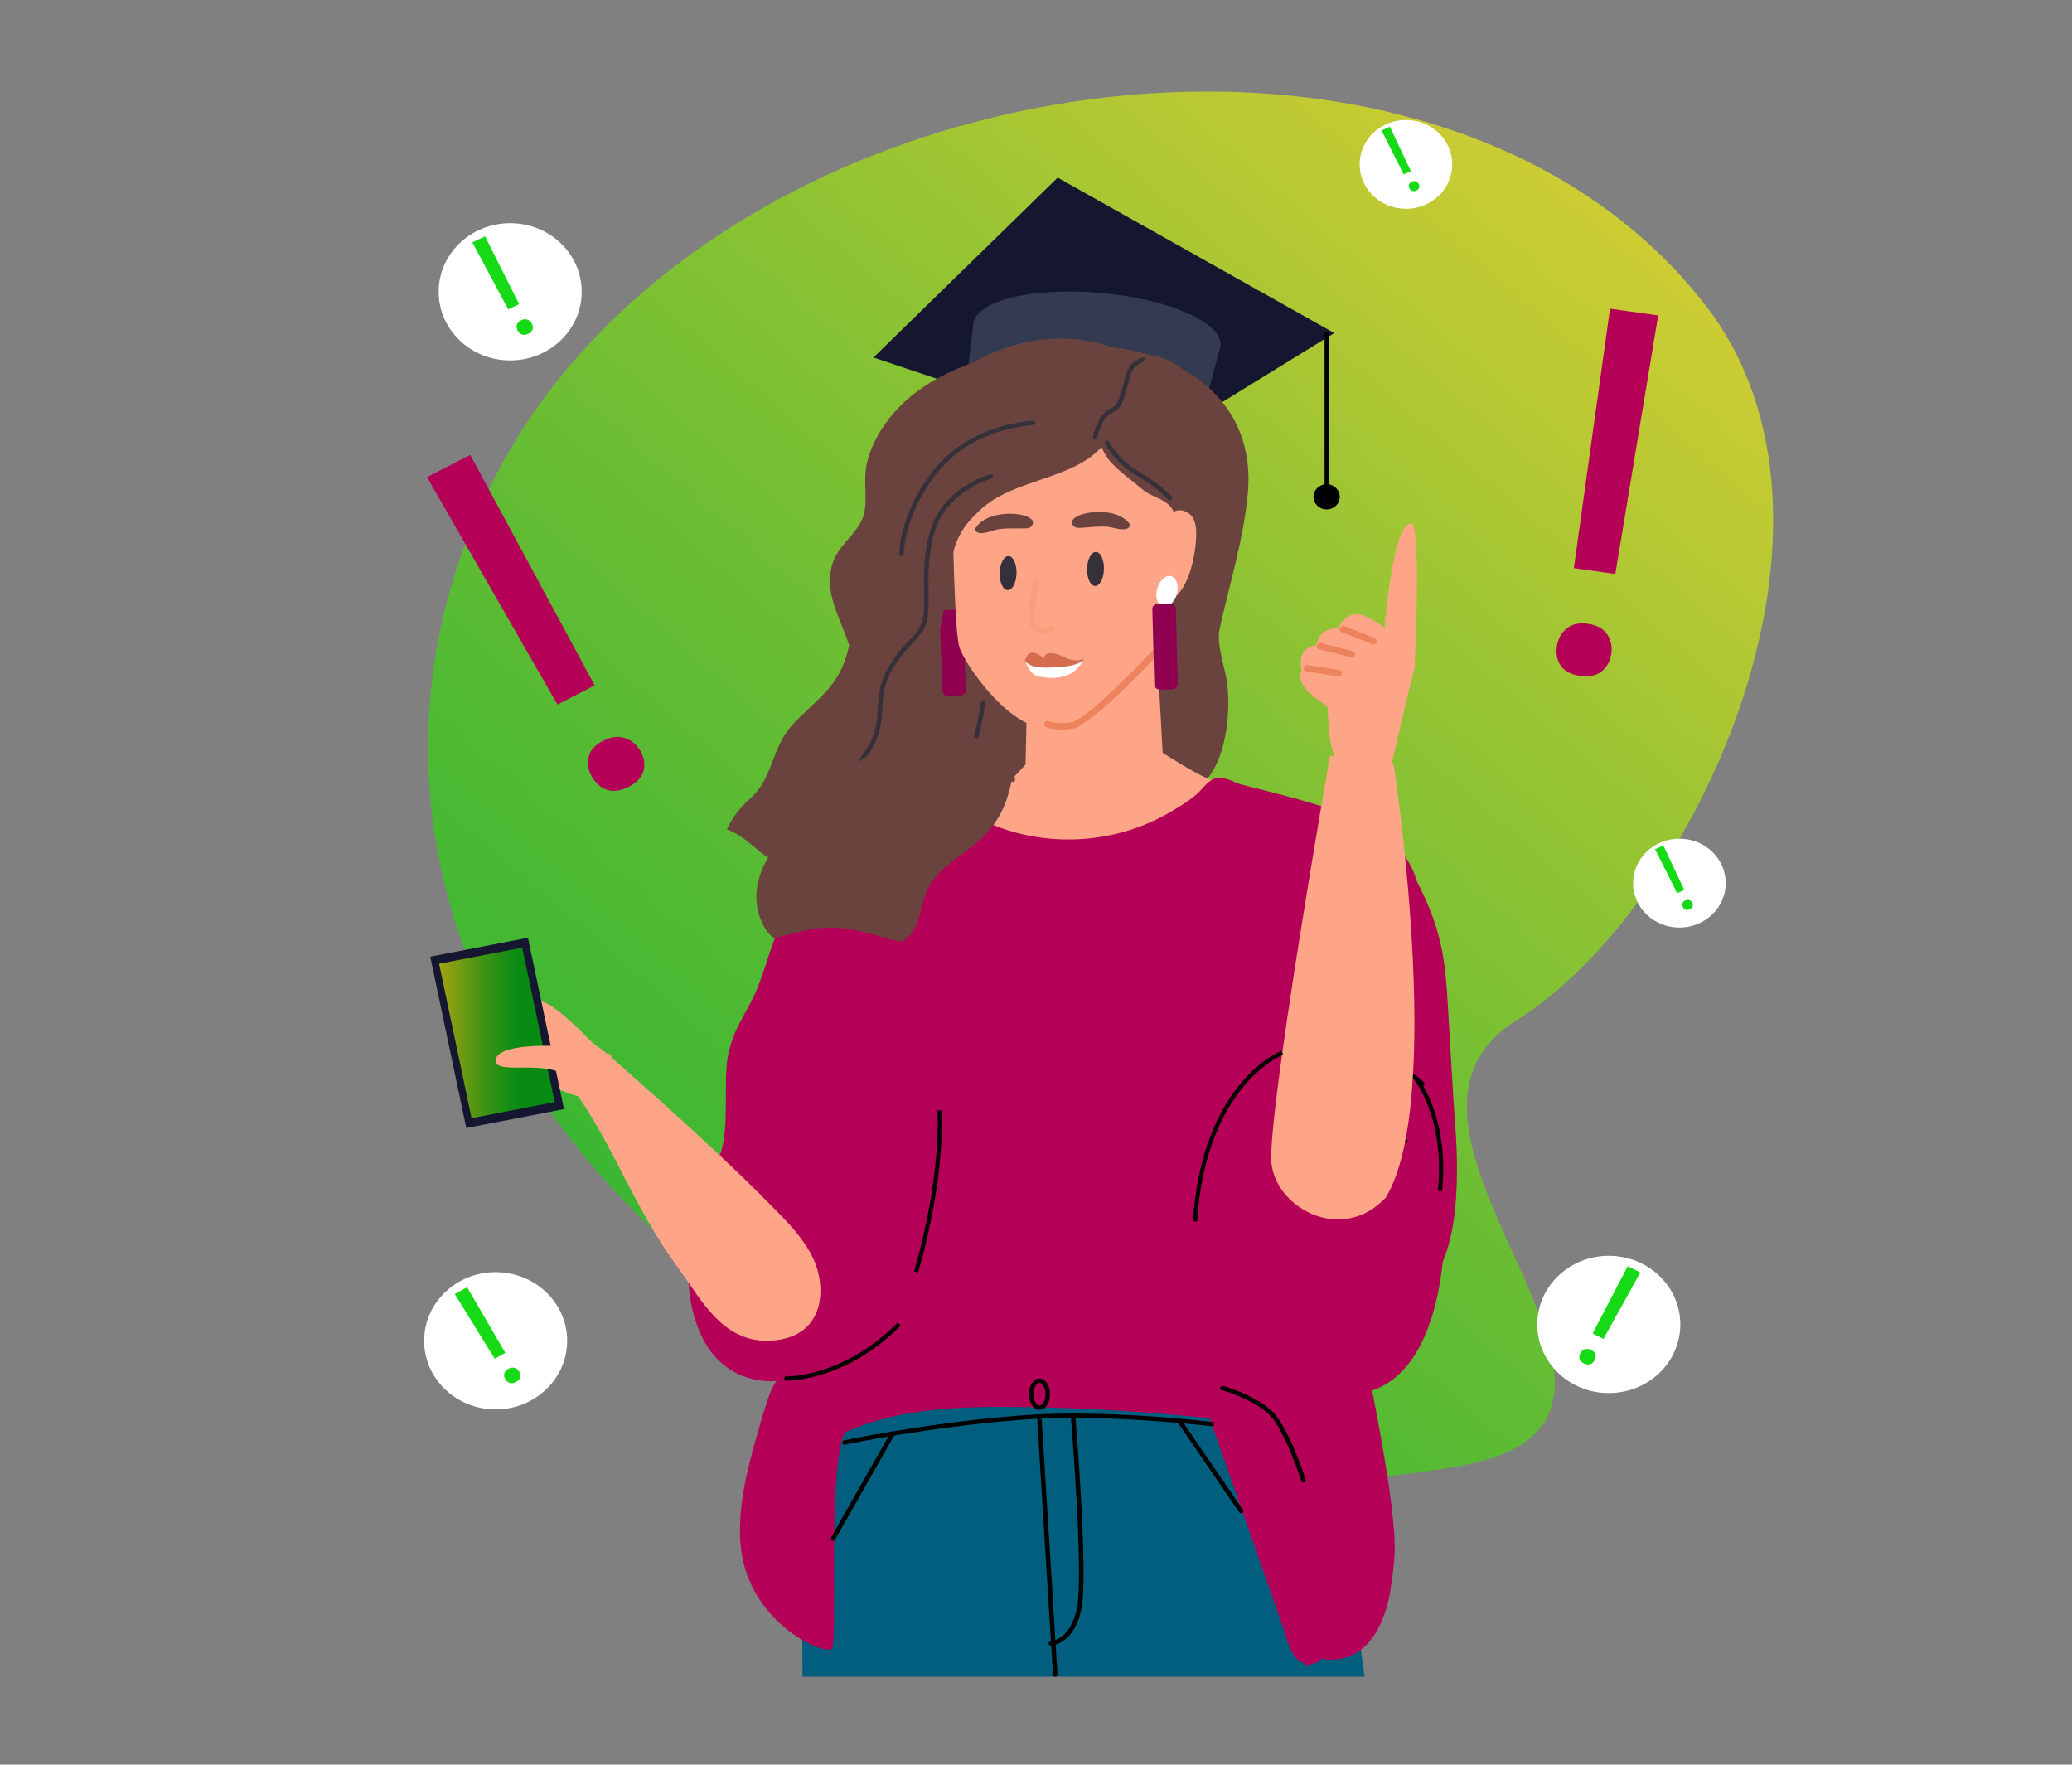 <svg width="498" height="424" viewBox="0 0 498 424" fill="none" xmlns="http://www.w3.org/2000/svg">
<rect x="0" y="0" width="498" height="424" fill="#808080" stroke="none"/>
<path opacity="0.6" d="M350.977 352.226C413.936 340.864 321.411 272.129 364.433 245.205C407.453 218.282 450.483 125.803 409.941 73.387C343.228 -12.866 167.611 14.622 117.584 117.356C55.911 244.002 198.51 379.741 350.977 352.226Z" fill="url(#paint0_linear)"/>
<path d="M275.473 107.891L209.94 85.899L254.207 42.678L320.698 80.027L275.473 107.891Z" fill="#151730"/>
<path d="M264.628 70.388C248.223 68.923 234.485 72.244 233.946 77.806L231.54 97.721L287.47 105.208L293.065 84.205C293.219 83.851 293.32 83.486 293.357 83.11C293.897 77.549 281.035 71.853 264.628 70.388Z" fill="#343A4F"/>
<path d="M287.547 189.5C283.956 191.851 280.201 190.587 277.702 187.971C272.706 189.734 266.631 189.045 261.223 188.12C261.004 188.077 260.814 187.887 260.752 187.686C260.755 187.675 260.757 187.665 260.749 187.653C256.329 188.98 250.914 188.33 246.521 187.74C243.095 187.278 239.487 186.418 236.068 185.107C235.488 186.335 234.917 187.576 234.356 188.821C233.795 190.064 233.223 191.305 232.663 192.539C232.417 193.076 232.185 193.604 231.938 194.14C229.633 199.257 227.306 204.368 224.991 209.482C224.175 211.293 223.367 213.118 222.487 214.914C222.286 215.33 222.086 215.733 221.872 216.145C221.212 217.454 220.488 218.746 219.698 219.99C212.697 216.299 206.764 212.957 199.018 210.808C195.34 209.777 191.578 208.888 187.962 207.673C183.521 206.177 181.715 203.481 178.104 201.028C177.049 200.317 175.92 199.753 174.726 199.306C175.71 196.773 177.813 194.192 179.928 192.213C180.084 192.064 180.249 191.916 180.401 191.776C185.742 187.027 185.519 179.634 190.24 174.402C194.693 169.48 200.136 166.081 202.675 159.739C203.283 158.215 203.745 156.654 204.105 155.069C202.64 150.665 200.394 146.227 199.748 142.506C199.162 139.13 199.476 135.704 201.365 132.739C203.495 129.395 207.112 126.857 207.805 122.803C208.451 119.022 207.467 115.215 208.339 111.398C209.113 108.01 210.661 104.803 212.684 101.939C217.941 94.5 225.593 90.059 234.01 87.055C243.893 81.475 255.605 79.469 267.085 83.394C270.203 83.758 273.296 84.382 276.254 85.305C279.236 86.222 282.094 87.429 284.756 88.987C287.351 90.495 289.757 92.322 291.904 94.516C298.432 101.163 300.743 109.63 299.913 118.6C298.913 129.297 295.654 139.949 293.287 150.41C293.241 150.616 293.194 150.822 293.147 151.028C292.237 155.059 294.669 160.806 295.033 164.918C295.076 165.413 295.113 165.909 295.144 166.406C295.571 173.484 294.229 185.12 287.547 189.5Z" fill="#6A433E"/>
<path d="M250.841 160.492L277.591 147.243L280.436 198.905L263.473 206.094L246.169 199.124L246.777 170.261L250.841 160.492Z" fill="#FFA587"/>
<path d="M232.147 165.805L231.463 147.677C231.436 146.994 230.839 146.461 230.126 146.486L227.061 146.593C226.35 146.617 225.794 147.192 225.819 147.874L226.504 166.001C226.53 166.684 227.127 167.217 227.839 167.192L230.904 167.085C231.617 167.06 232.174 166.487 232.147 165.805Z" fill="#8F0051"/>
<path d="M244.803 101.834C249.529 97.74 257.556 95.974 260.64 95.209C263.723 94.443 284.716 112.979 286.393 115.048C288.069 117.116 289.225 131.765 289.225 131.765L280.426 158.903C280.426 158.903 261.553 173.12 252.526 174.761C243.499 176.403 231.822 159.717 230.559 155.402C229.295 151.087 228.982 123.519 228.982 123.519C228.982 123.519 240.076 105.926 244.803 101.834Z" fill="#FFA587"/>
<path d="M263.2 140.802C264.32 140.828 265.273 139.017 265.33 136.756C265.387 134.495 264.525 132.642 263.406 132.616C262.286 132.59 261.333 134.401 261.276 136.662C261.219 138.923 262.081 140.776 263.2 140.802Z" fill="#36303A"/>
<path d="M242.397 133.621C243.516 133.647 244.377 135.5 244.32 137.761C244.263 140.022 243.31 141.832 242.191 141.807C241.071 141.781 240.21 139.928 240.268 137.668C240.324 135.407 241.276 133.595 242.397 133.621Z" fill="#36303A"/>
<path d="M247.898 126.432C247.362 127.036 246.609 126.96 245.884 126.966C243.829 126.986 241.894 126.879 239.832 127.189C238.501 127.39 235.376 128.977 234.437 127.472C234.323 127.288 234.349 127.043 234.462 126.867C236.58 123.556 242.227 122.948 245.814 123.774C246.941 124.034 249.188 124.977 247.898 126.432Z" fill="#6A433E"/>
<path d="M259.924 123.623C263.427 122.528 269.097 122.702 271.479 125.837C271.606 126.003 271.653 126.245 271.554 126.437C270.743 128.007 267.502 126.665 266.16 126.566C264.082 126.414 262.167 126.668 260.119 126.805C259.395 126.853 258.653 126.988 258.069 126.426C256.666 125.077 258.823 123.967 259.924 123.623Z" fill="#6A433E"/>
<path d="M289.135 142.792C287.756 149.954 286.252 157.398 281.701 163.226C280.348 162.806 279.873 150.377 280.61 147.538C280.885 146.477 281.194 145.408 281.779 144.47C282.306 143.628 283.038 142.923 283.654 142.138C284.896 140.555 285.646 138.665 286.205 136.757C286.956 134.197 287.391 131.551 287.497 128.894C287.562 127.266 287.474 125.534 286.531 124.18C285.588 122.826 283.516 122.079 282.126 123.014C280.365 119.493 277.232 119.944 274.223 117.313C270.735 114.265 266.34 111.702 264.775 107.431C257.481 115.344 243.991 115.031 235.93 122.224C230.725 126.87 229.322 130.246 228.232 136.986C227.14 143.726 226.755 150.694 223.972 156.972C223.187 157.103 222.537 156.034 223.044 155.443C221.332 155.147 220.055 153.665 219.547 152.069C219.039 150.472 219.155 148.764 219.274 147.099C219.684 141.427 220.091 135.754 220.5 130.082C221.021 122.846 221.558 115.527 223.886 108.627C224.812 105.879 226.042 103.218 227.61 100.749C229.243 98.177 231.254 95.809 233.656 93.862C234.744 92.981 236.142 92.33 237.081 91.319C238.058 90.268 239.478 89.484 240.714 88.736C246.022 85.527 252.106 83.499 258.351 82.898C261.721 82.573 265.727 82.954 267.521 85.71C272.373 84.497 277.787 84.763 282.074 87.256C286.696 89.944 289.489 94.896 290.629 99.964C291.769 105.034 291.458 110.286 291.14 115.462C291.822 114.995 292.495 116.254 292.049 116.933C291.602 117.612 290.722 117.98 290.385 118.716C291.896 125.324 291.075 132.147 289.87 138.857C289.638 140.174 289.386 141.487 289.135 142.792Z" fill="#6A433E"/>
<path d="M257.632 175.137C261.941 174.629 276.409 159.308 278.045 157.562C278.345 157.242 278.318 156.747 277.983 156.459C277.651 156.172 277.134 156.196 276.832 156.518C270.813 162.942 260.222 173.258 257.434 173.587C253.734 174.024 252.197 173.35 252.151 173.328C251.757 173.135 251.269 173.278 251.059 173.658C250.848 174.039 250.999 174.512 251.397 174.714C251.523 174.78 252.352 175.167 254.147 175.273C255.052 175.327 256.203 175.308 257.632 175.137Z" fill="#ED835C"/>
<path d="M253.643 152.209C254.071 152.077 254.304 151.637 254.167 151.226C254.029 150.815 253.568 150.591 253.141 150.721C252.337 150.969 249.866 151.471 249.086 150.594C248.44 149.605 249.142 141.933 250.164 135.393C250.23 134.965 249.918 134.569 249.479 134.504C249.034 134.439 248.618 134.733 248.552 135.161C247.862 139.568 246.415 149.993 247.832 151.591C248.258 152.07 248.825 152.351 249.442 152.502C251.193 152.932 253.33 152.307 253.643 152.209Z" fill="#FFA587"/>
<path d="M281.457 138.444C280.147 138.124 278.649 139.496 278.114 141.511C277.578 143.526 278.206 145.419 279.517 145.74C280.828 146.061 282.325 144.688 282.86 142.673C283.396 140.658 282.767 138.764 281.457 138.444Z" fill="white"/>
<path d="M283.077 164.345L282.609 146.212C282.591 145.529 282 144.988 281.288 145.005L278.222 145.078C277.51 145.095 276.947 145.662 276.964 146.345L277.432 164.479C277.45 165.162 278.042 165.702 278.754 165.685L281.82 165.613C282.532 165.596 283.095 165.028 283.077 164.345Z" fill="#8F0051"/>
<path d="M263.087 105.52C263.38 105.58 263.67 105.4 263.733 105.119C263.74 105.086 264.496 101.761 265.948 100.197C266.47 99.635 266.959 99.365 267.479 99.079C268.398 98.574 269.349 98.051 270.04 96.014C270.454 94.796 270.784 93.567 271.075 92.482C271.493 90.933 271.853 89.595 272.306 88.79C273.011 87.536 274.883 86.92 274.901 86.915C275.186 86.823 275.339 86.527 275.244 86.255C275.149 85.982 274.843 85.835 274.557 85.926C274.464 85.956 272.261 86.674 271.348 88.295C270.833 89.21 270.457 90.606 270.022 92.222C269.734 93.292 269.409 94.504 269.006 95.691C268.444 97.348 267.779 97.714 266.937 98.177C266.392 98.476 265.775 98.816 265.134 99.505C263.49 101.276 262.702 104.756 262.668 104.903C262.606 105.178 262.782 105.449 263.065 105.517C263.072 105.519 263.081 105.52 263.087 105.52Z" fill="#36303A"/>
<path d="M189.63 209.969C189.65 209.898 191.719 202.772 195.727 197.709C197.016 196.078 198.303 194.57 199.665 192.973C202.619 189.509 205.675 185.925 209.038 180.75C211.696 176.654 211.896 173.334 212.09 170.124C212.26 167.286 212.421 164.605 214.196 161.388C216.062 158.002 217.852 156.116 219.289 154.6C220.883 152.92 222.143 151.593 222.795 149.141C223.271 147.353 223.23 144.97 223.183 142.209C223.107 137.773 223.012 132.252 225.028 126.662C228.187 117.892 238.152 115.011 238.253 114.983C238.542 114.902 238.706 114.612 238.622 114.337C238.537 114.06 238.238 113.902 237.95 113.982C237.519 114.102 227.348 117.033 224 126.322C221.923 132.086 222.018 137.708 222.096 142.227C222.142 144.912 222.181 147.232 221.742 148.885C221.157 151.085 220.038 152.265 218.487 153.9C217.006 155.459 215.166 157.399 213.235 160.902C211.351 164.32 211.176 167.241 211.005 170.066C210.811 173.287 210.627 176.332 208.115 180.201C204.789 185.319 201.757 188.877 198.822 192.316C197.454 193.921 196.161 195.436 194.859 197.081C190.723 202.308 188.666 209.398 188.581 209.697C188.502 209.974 188.673 210.262 188.962 210.338C188.965 210.339 188.967 210.339 188.97 210.34C189.259 210.408 189.551 210.245 189.63 209.969Z" fill="#36303A"/>
<path d="M216.684 133.621C216.984 133.621 217.227 133.388 217.227 133.101C217.227 133 217.335 122.947 225.928 112.814C234.491 102.716 248.139 102.138 248.275 102.133C248.574 102.123 248.809 101.881 248.799 101.593C248.788 101.307 248.541 101.079 248.237 101.091C248.096 101.096 233.967 101.682 225.084 112.155C216.235 122.591 216.141 132.677 216.141 133.101C216.141 133.344 216.313 133.548 216.548 133.605C216.592 133.615 216.638 133.621 216.684 133.621Z" fill="#36303A"/>
<path d="M281.596 120.082C281.821 119.891 281.841 119.562 281.642 119.347C281.527 119.222 278.769 116.276 273.754 113.387C268.956 110.624 266.627 106.228 266.604 106.185C266.47 105.926 266.143 105.823 265.875 105.951C265.607 106.08 265.498 106.392 265.631 106.65C265.73 106.841 268.114 111.356 273.194 114.282C278.058 117.083 280.802 120.011 280.83 120.041C280.903 120.121 280.999 120.174 281.1 120.199C281.268 120.24 281.454 120.203 281.596 120.082Z" fill="#36303A"/>
<path d="M232.857 183.858C232.945 183.636 235.015 178.346 235.838 174.313C236.658 170.3 236.783 169.109 236.788 169.06C236.817 168.774 236.608 168.525 236.299 168.492C236.001 168.463 235.735 168.674 235.706 168.96C235.706 168.971 235.576 170.174 234.772 174.114C233.965 178.059 231.861 183.438 231.839 183.492C231.734 183.761 231.876 184.062 232.156 184.163C232.176 184.17 232.194 184.175 232.215 184.18C232.479 184.244 232.76 184.11 232.857 183.858Z" fill="#36303A"/>
<path d="M252.872 151.111C252.068 151.359 249.597 151.861 248.816 150.984C247.407 150.12 247.995 146.108 249.017 139.568" stroke="#ED835C" stroke-opacity="0.2" stroke-width="1.577" stroke-miterlimit="10" stroke-linecap="round"/>
<path d="M245.251 204.338C252.926 208.087 256.275 206.748 264.229 206.748C272.183 206.748 280.555 203.134 283.776 202.063C286.998 200.992 295.485 188.812 295.485 188.812C295.485 188.812 292.415 188.41 287.531 185.733C282.647 183.056 276.368 178.906 276.368 178.906L247.978 182.118C247.978 182.118 244.972 185.33 241.094 189.48C237.216 193.63 230.18 195.503 230.18 195.503C230.18 195.503 237.577 200.592 245.251 204.338Z" fill="#FFA587"/>
<path d="M192.888 402.892C192.869 399.728 192.838 396.564 192.835 393.4C192.82 377.389 203.209 338.171 203.209 338.171C239.016 326.871 279.204 330.188 315.678 337.1C315.678 337.1 323.11 365.995 327.986 402.892H192.888Z" fill="#015E7E"/>
<path d="M325.12 309.984C327.233 322.677 336.245 361.759 335.121 374.581C334.161 385.537 331.493 400.159 317.584 398.573C317.073 399.299 316.111 399.755 315.057 399.835C314.831 399.931 314.611 400.03 314.379 400.119C314.018 400.256 313.775 400.017 313.726 399.729C313.201 399.605 312.692 399.386 312.249 399.045C310.046 397.348 309.417 393.992 308.57 391.577L304.654 380.415C300.02 367.206 295.386 353.998 290.752 340.79C276.196 339.228 261.568 338.318 246.919 338.101C232.133 337.882 216.526 338.048 202.981 344.194C198.881 353.767 201.323 393.04 200.044 395.999C199.124 398.123 181.624 391.179 178.388 374.029C176.661 364.882 179.338 353.839 181.89 345.034C182.324 343.533 185.385 331.917 186.855 331.829C186.012 331.879 185.162 331.894 184.303 331.85C177.412 331.5 172.023 327.65 169.01 321.791C166.065 316.06 165.1 309.31 165.529 302.982C166.001 296.02 170.234 284.106 172.934 277.748C175.564 271.549 173.624 259.25 175.113 252.921C176.809 245.713 179.997 243.007 182.579 236.065C185.039 229.446 186.378 222.553 190.903 217.135C195.996 211.039 201.728 205.951 209.144 202.539C212.922 200.801 216.765 199.204 220.622 197.641C222.501 196.879 224.382 196.128 226.263 195.372C228.033 194.659 229.359 193.284 231.309 194.429C232.204 194.954 232.835 195.687 233.745 196.181C234.66 196.675 235.693 196.995 236.655 197.396C239.129 198.427 241.639 199.396 244.243 200.087C252.436 202.262 261.205 202.248 269.395 200.068C273.499 198.976 277.445 197.347 281.091 195.238C283.301 193.958 285.485 192.604 287.443 190.993C288.904 189.792 290.013 187.87 291.804 187.094C293.978 186.151 296.355 188 298.432 188.527C301.275 189.246 304.12 189.949 306.955 190.687C312.604 192.156 318.229 193.747 323.668 195.83C331.202 198.716 338.302 203.733 340.435 211.54C345.647 221.796 347.108 227.945 347.842 239.265C348.672 252.073 349.029 260.626 349.965 273.427C352.685 324.162 328.548 310.669 325.12 309.984Z" fill="#B40057"/>
<path d="M312.422 329.159C317.818 329.159 324.702 339.866 324.888 340.402C325.074 340.937 334.208 381.719 334.208 381.719C334.208 381.719 332.33 399.479 319.12 398.764C305.91 398.05 292.329 332.727 292.329 332.727C292.329 332.727 307.027 329.159 312.422 329.159Z" fill="#B40057"/>
<path d="M253.656 402.891C253.956 402.88 254.187 402.679 254.172 402.442L250.383 341.159C250.37 340.922 250.158 340.742 249.814 340.752C249.514 340.764 249.283 340.965 249.298 341.202L253.088 402.485C253.101 402.714 253.341 402.892 253.63 402.892C253.638 402.892 253.647 402.892 253.656 402.891Z" fill="black"/>
<path d="M252.585 395.384C252.813 395.375 258.194 395.067 259.929 386.55C261.6 378.365 258.579 341.682 258.449 340.126C258.425 339.838 258.167 339.633 257.864 339.648C257.565 339.671 257.342 339.922 257.367 340.209C257.398 340.589 260.505 378.304 258.864 386.351C257.3 394.013 252.732 394.334 252.537 394.343C252.239 394.357 252.007 394.598 252.019 394.885C252.031 395.165 252.272 395.384 252.562 395.384C252.569 395.384 252.578 395.384 252.585 395.384Z" fill="black"/>
<path d="M243.1 187.787C242.705 189.713 242.179 191.611 241.437 193.45C239.676 197.811 236.687 201.069 232.928 203.96C229.266 206.777 225.032 209.392 222.972 213.602C221.247 217.13 221.423 221.626 218.683 224.695C218.1 225.348 217.436 225.857 216.718 226.251C214.668 225.985 212.581 225.316 210.861 224.821C206.59 223.59 202.55 222.67 198.053 222.907C193.807 223.131 190.002 224.708 185.868 225.338C182.621 222.674 181.298 217.446 181.946 213.267C183.154 205.471 189.017 199.919 195.173 195.17C199.465 187.612 206.577 181.627 215.05 178.551C223.322 175.547 238.084 174.681 242.682 183.203C242.93 181.152 243.086 179.091 243.226 177.074C243.274 176.386 244.369 176.601 244.321 177.28C244.136 179.944 243.935 182.639 243.539 185.301C243.729 185.938 243.879 186.609 243.971 187.329C244.035 187.836 243.446 188.007 243.1 187.787Z" fill="#6A433E"/>
<path d="M309.633 274.527C309.932 274.503 310.153 274.25 310.127 273.964C310.112 273.803 308.696 257.69 310.819 245.853C311.897 239.841 335.575 213.22 335.813 212.951C336.008 212.734 335.981 212.404 335.753 212.217C335.525 212.032 335.182 212.054 334.987 212.274C334.002 213.377 310.875 239.384 309.747 245.676C307.6 257.646 309.028 273.891 309.043 274.053C309.067 274.325 309.306 274.528 309.583 274.528C309.599 274.53 309.615 274.53 309.633 274.527Z" fill="black"/>
<path d="M313.424 356.207C313.711 356.125 313.875 355.835 313.791 355.56C313.627 355.029 309.735 342.525 305.346 338.721C300.974 334.935 294.224 333.098 293.94 333.022C293.651 332.946 293.351 333.109 293.271 333.384C293.191 333.662 293.359 333.949 293.648 334.026C293.716 334.045 300.434 335.872 304.618 339.496C308.78 343.102 312.709 355.728 312.748 355.854C312.818 356.082 313.034 356.228 313.269 356.228C313.319 356.229 313.371 356.222 313.424 356.207Z" fill="black"/>
<path d="M203.093 347.111C203.293 347.068 223.273 342.817 246.052 341.099C265.882 339.605 290.922 342.672 291.172 342.702C291.475 342.737 291.742 342.537 291.781 342.252C291.82 341.967 291.61 341.705 291.312 341.669C291.061 341.637 265.908 338.557 245.967 340.06C223.113 341.784 203.056 346.052 202.855 346.096C202.563 346.158 202.379 346.437 202.444 346.718C202.5 346.959 202.726 347.125 202.975 347.125C203.013 347.126 203.053 347.121 203.093 347.111Z" fill="black"/>
<path d="M252.373 334.992C252.373 332.879 251.261 331.225 249.841 331.225C248.421 331.225 247.31 332.88 247.31 334.992C247.31 337.104 248.422 338.76 249.841 338.76C251.261 338.76 252.373 337.104 252.373 334.992ZM251.286 334.992C251.286 336.598 250.525 337.717 249.84 337.717C249.156 337.717 248.394 336.598 248.394 334.992C248.394 333.386 249.157 332.267 249.84 332.267C250.525 332.267 251.286 333.386 251.286 334.992Z" fill="black"/>
<path d="M200.71 369.922L215.035 344.706C215.178 344.454 215.08 344.137 214.817 344C214.553 343.863 214.225 343.955 214.08 344.208L199.755 369.424C199.613 369.676 199.709 369.993 199.973 370.131C200.056 370.174 200.145 370.194 200.232 370.194C200.425 370.193 200.611 370.095 200.71 369.922Z" fill="black"/>
<path d="M298.58 363.504C298.83 363.346 298.901 363.023 298.736 362.782L283.895 341.098C283.728 340.854 283.39 340.791 283.142 340.948C282.892 341.106 282.822 341.429 282.986 341.67L297.828 363.354C297.932 363.508 298.106 363.59 298.282 363.59C298.385 363.589 298.487 363.561 298.58 363.504Z" fill="black"/>
<path d="M249.547 162.526C250.498 162.701 251.98 162.909 252.953 162.892C254.578 162.864 256.213 162.514 257.517 161.745C258.781 160.998 259.581 159.907 260.28 158.801C260.304 158.785 260.317 158.762 260.32 158.737C260.365 158.665 260.41 158.593 260.455 158.523C259.252 159.264 257.531 159.659 256.167 159.586C255.353 159.542 254.634 159.417 253.978 159.013C253.8 159.003 253.62 158.994 253.442 158.983C251.169 158.851 246.329 158.567 246.358 158.628C246.736 159.402 247.622 162.171 249.547 162.526Z" fill="white"/>
<path d="M246.415 158.813C247.523 160.307 249.782 160.529 252.885 160.379C255.426 160.256 258.384 160.157 260.46 158.658C260.496 158.632 260.51 158.598 260.51 158.564C260.541 158.482 260.469 158.368 260.357 158.405C259.087 158.824 257.809 158.749 256.578 158.256C255.626 157.875 254.738 157.348 253.73 157.099C252.969 156.911 251.9 156.82 251.268 157.375C250.954 157.652 250.909 157.971 250.99 158.29C250.225 157.689 249.463 156.967 248.456 156.854C247.149 156.709 246.858 157.616 246.349 158.546C246.296 158.642 246.349 158.698 246.415 158.813Z" fill="#D56C4E"/>
<path d="M162.967 304.619C152.656 290.642 147.381 275.374 138.858 263.298C138.708 263.086 138.706 262.689 138.924 262.509C141.686 260.224 136.801 257.46 138.334 254.325C137.143 253.277 142.943 252.324 141.752 251.277C141.105 250.709 141.496 249.754 142.144 250.322C143.267 251.311 144.908 252.285 146.032 253.272C146.491 253.064 147.161 253.509 146.965 254.093C155.334 261.466 163.678 268.87 171.805 276.489C176.644 281.025 181.409 285.637 186.05 290.359C189.582 293.953 193.183 297.674 195.372 302.205C198.805 309.312 198.378 321.433 185.245 322.138C173.592 322.762 168.455 312.057 162.967 304.619Z" fill="#FFA587"/>
<path d="M325.473 279.743C325.765 279.806 326.055 279.632 326.122 279.351C326.17 279.145 327.279 274.229 323.494 267.252C319.724 260.299 311.977 256.352 311.65 256.187C311.383 256.055 311.056 256.151 310.917 256.406C310.778 256.661 310.881 256.976 311.147 257.109C311.225 257.149 318.918 261.068 322.533 267.734C326.119 274.344 325.076 279.073 325.065 279.12C325.004 279.382 325.16 279.643 325.418 279.728C325.435 279.734 325.454 279.74 325.473 279.743Z" fill="black"/>
<path d="M322.956 245.569C322.956 245.569 339.578 243.152 344.773 267.728C349.966 292.304 348.333 328.803 329.006 334.357C297.883 343.3 300.495 311.095 296.944 293.77C293.393 276.443 285.206 260.225 297.018 249.365C308.828 238.505 322.956 245.569 322.956 245.569Z" fill="#B40057"/>
<path d="M309.016 254.496C309.016 254.496 328.354 252.572 337.916 274.53" stroke="black" stroke-miterlimit="10"/>
<path d="M320.698 256.6C320.698 256.6 334.716 252.794 342.173 260.742" stroke="black" stroke-miterlimit="10"/>
<path d="M146.823 262.378C146.823 262.378 141.824 264.287 138.058 263.151C134.293 262.015 132.015 260.436 129.902 259.999C127.787 259.562 120.332 261.261 118.583 260.798C116.835 260.334 117.76 258.039 117.76 258.039C117.76 258.039 114.83 258.129 112.595 257.699C110.359 257.27 110.425 254.918 110.425 254.918C110.425 254.918 108.438 252.946 110.165 251.532C111.892 250.119 120.52 247.75 119.633 247.351C118.747 246.953 110.912 250.7 110.506 247.996C110.173 245.781 114.576 243.815 117.422 242.452C120.107 241.166 125.833 240.45 129.629 240.534C133.424 240.618 143.596 251.873 143.596 251.873L146.823 262.378Z" fill="#FFA587"/>
<path d="M128.309 251.527C128.354 250.929 127.884 250.412 127.263 250.369C127.118 250.361 123.691 250.14 120.376 250.738C117.12 251.325 111.03 253.369 110.773 253.456C110.197 253.658 109.874 254.273 110.081 254.838C110.288 255.402 110.933 255.699 111.522 255.501C111.582 255.48 117.707 253.423 120.794 252.868C123.816 252.323 127.072 252.531 127.106 252.533C127.288 252.545 127.464 252.514 127.621 252.452C128.002 252.297 128.28 251.948 128.309 251.527Z" fill="#E27E66"/>
<path d="M128.303 255.88C128.273 255.282 127.741 254.822 127.118 254.852C125.48 254.932 119.145 256.506 118.429 256.685C117.84 256.831 117.463 257.426 117.62 258.007C117.778 258.586 118.394 258.933 118.998 258.782C121.62 258.127 126.174 257.069 127.232 257.018C127.367 257.011 127.495 256.981 127.613 256.933C128.038 256.76 128.328 256.348 128.303 255.88Z" fill="#E27E66"/>
<path d="M126.694 246.45C126.746 245.854 126.286 245.329 125.663 245.278L124.858 245.211C123.952 245.136 121.344 245.774 120.266 246.051C119.653 246.213 119.305 246.8 119.466 247.379C119.628 247.956 120.247 248.299 120.85 248.145C122.355 247.757 124.251 247.354 124.665 247.37L125.47 247.436C125.66 247.452 125.84 247.421 126.004 247.355C126.38 247.204 126.655 246.866 126.694 246.45Z" fill="#E27E66"/>
<path d="M112.071 271.04L135.557 266.494L126.895 225.317L103.409 229.864L112.071 271.04Z" fill="#151730"/>
<path opacity="0.6" d="M113.34 268.669L133.321 264.8L125.515 227.697L105.533 231.565L113.34 268.669Z" fill="url(#paint1_linear)"/>
<path d="M133.578 251.307C133.578 251.307 119.937 250.663 119.166 254.496C118.394 258.329 129.14 254.968 134.825 257.806" fill="#FFA587"/>
<path d="M188.563 331.224C188.563 331.224 202.382 331.904 216.142 318.16" stroke="black" stroke-miterlimit="10"/>
<path d="M319.657 181.561C319.657 181.561 304.361 268.838 305.612 279.652C306.863 290.465 322.689 298.935 333.104 287.714C347.332 263.963 334.983 183.767 334.983 183.767L319.657 181.561Z" fill="#FFA587"/>
<path d="M312.849 160.967C312.448 159.171 312.412 157.214 314.022 155.949C314.726 155.397 315.523 155.143 316.354 155.077C316.582 153.838 317.103 152.692 318.226 151.867C319.268 151.102 320.463 150.844 321.695 150.836C322.976 148.27 325.188 146.607 328.547 148.242C331.278 149.572 333.766 151.402 335.886 153.52C337.477 155.109 340.647 158.122 340.003 160.545C337.618 169.538 335.636 178.672 333.501 187.733C334.357 187.803 334.255 189.081 333.395 189.011C333.324 189.006 333.253 188.997 333.182 188.991C332.998 189.633 332.11 189.426 331.947 188.872C327.986 188.441 324.291 187.468 321.964 183.994C319.144 179.786 319.476 174.553 319.014 169.75C315.733 167.471 311.303 164.637 312.849 160.967Z" fill="#FFA587"/>
<path d="M330.292 154.823C330.553 154.775 330.785 154.606 330.892 154.354C331.063 153.954 330.864 153.497 330.448 153.333L323.143 150.459C322.724 150.294 322.249 150.487 322.079 150.885C321.908 151.284 322.107 151.741 322.525 151.905L329.83 154.779C329.983 154.839 330.142 154.851 330.292 154.823Z" fill="#ED835C"/>
<path d="M325.044 157.931C325.343 157.875 325.596 157.663 325.679 157.36C325.792 156.943 325.531 156.516 325.097 156.408L317.465 154.504C317.025 154.394 316.585 154.646 316.471 155.063C316.358 155.482 316.619 155.908 317.054 156.017L324.686 157.921C324.806 157.951 324.928 157.952 325.044 157.931Z" fill="#ED835C"/>
<path d="M321.848 162.523C322.174 162.463 322.441 162.214 322.498 161.881C322.57 161.455 322.267 161.053 321.823 160.983L314.242 159.797C313.799 159.726 313.379 160.017 313.305 160.443C313.234 160.868 313.535 161.27 313.979 161.339L321.561 162.526C321.659 162.541 321.755 162.54 321.848 162.523Z" fill="#ED835C"/>
<path d="M340.002 160.544C340.002 160.544 341.701 125.783 339.15 125.778C333.894 125.768 332.142 159.28 332.142 159.28" fill="#FFA587"/>
<path d="M308.199 252.942C308.199 252.942 289.393 260.162 287.212 293.493" stroke="black" stroke-miterlimit="10"/>
<path d="M340.088 258.817C340.088 258.817 347.95 268.194 346.081 286.156" stroke="black" stroke-miterlimit="10"/>
<path d="M318.855 79.771V117.656" stroke="black" stroke-miterlimit="10"/>
<path d="M318.855 122.41C320.602 122.41 322.018 121.051 322.018 119.376C322.018 117.7 320.602 116.341 318.855 116.341C317.108 116.341 315.692 117.7 315.692 119.376C315.692 121.051 317.108 122.41 318.855 122.41Z" fill="black"/>
<path d="M388.236 137.912L378.273 136.517L386.965 74.169L398.54 75.79L388.236 137.912ZM374.198 155.29C374.47 153.503 375.234 152.089 376.489 151.048C377.79 149.973 379.514 149.586 381.662 149.887C383.81 150.187 385.347 151.031 386.273 152.418C387.206 153.765 387.536 155.332 387.264 157.119C386.992 158.905 386.209 160.316 384.914 161.352C383.625 162.347 381.907 162.695 379.759 162.394C377.611 162.093 376.068 161.289 375.13 159.982C374.237 158.64 373.926 157.076 374.198 155.29Z" fill="#B40057"/>
<path d="M142.93 164.692L133.977 169.283L102.63 114.647L113.03 109.313L142.93 164.692ZM142.232 186.568C141.352 184.989 141.101 183.426 141.48 181.879C141.874 180.278 143.036 178.982 144.966 177.993C146.896 177.003 148.664 176.795 150.271 177.37C151.859 177.909 153.092 178.968 153.972 180.547C154.852 182.125 155.085 183.698 154.671 185.263C154.237 186.794 153.055 188.054 151.126 189.044C149.196 190.034 147.447 190.277 145.879 189.772C144.328 189.215 143.112 188.147 142.232 186.568Z" fill="#B40057"/>
<path d="M122.621 86.605C132.115 86.605 139.811 79.222 139.811 70.115C139.811 61.008 132.115 53.625 122.621 53.625C113.127 53.625 105.43 61.008 105.43 70.115C105.43 79.222 113.127 86.605 122.621 86.605Z" fill="white"/>
<path d="M124.78 73.082L122.148 74.34L113.528 58.241L116.585 56.78L124.78 73.082ZM124.394 79.42C124.153 78.955 124.093 78.499 124.216 78.054C124.343 77.593 124.691 77.227 125.258 76.956C125.825 76.684 126.339 76.638 126.8 76.818C127.255 76.987 127.604 77.305 127.845 77.77C128.087 78.235 128.141 78.692 128.008 79.143C127.869 79.583 127.517 79.939 126.949 80.21C126.382 80.482 125.873 80.538 125.424 80.379C124.979 80.204 124.636 79.885 124.394 79.42Z" fill="#17DA17"/>
<path d="M386.67 334.728C396.164 334.728 403.861 327.345 403.861 318.238C403.861 309.13 396.164 301.747 386.67 301.747C377.176 301.747 369.479 309.13 369.479 318.238C369.479 327.345 377.176 334.728 386.67 334.728Z" fill="white"/>
<path d="M385.392 321.709L382.777 320.416L391.218 304.238L394.255 305.741L385.392 321.709ZM379.834 325.153C380.082 324.692 380.43 324.377 380.877 324.209C381.34 324.035 381.854 324.088 382.417 324.367C382.981 324.646 383.323 325.016 383.445 325.479C383.571 325.931 383.511 326.388 383.263 326.85C383.015 327.311 382.662 327.624 382.204 327.787C381.752 327.939 381.244 327.876 380.68 327.598C380.117 327.319 379.769 326.958 379.636 326.516C379.52 326.069 379.586 325.615 379.834 325.153Z" fill="#17DA17"/>
<path d="M119.127 338.654C128.621 338.654 136.317 331.271 136.317 322.164C136.317 313.056 128.621 305.673 119.127 305.673C109.633 305.673 101.936 313.056 101.936 322.164C101.936 331.271 109.633 338.654 119.127 338.654Z" fill="white"/>
<path d="M121.455 325.064L118.902 326.475L109.306 310.937L112.272 309.298L121.455 325.064ZM121.456 331.405C121.186 330.956 121.099 330.506 121.194 330.054C121.294 329.587 121.619 329.201 122.169 328.897C122.719 328.593 123.23 328.517 123.701 328.668C124.167 328.81 124.534 329.106 124.804 329.555C125.074 330.004 125.156 330.457 125.05 330.915C124.939 331.362 124.608 331.737 124.058 332.042C123.507 332.346 123.002 332.432 122.543 332.3C122.088 332.153 121.726 331.854 121.456 331.405Z" fill="#17DA17"/>
<path d="M403.64 222.873C409.787 222.873 414.77 218.093 414.77 212.197C414.77 206.3 409.787 201.52 403.64 201.52C397.493 201.52 392.51 206.3 392.51 212.197C392.51 218.093 397.493 222.873 403.64 222.873Z" fill="white"/>
<path d="M404.819 213.837L403.097 214.611L397.779 204.052L399.78 203.153L404.819 213.837ZM404.468 217.935C404.319 217.63 404.288 217.334 404.374 217.047C404.465 216.751 404.695 216.519 405.067 216.352C405.438 216.186 405.771 216.164 406.066 216.287C406.358 216.404 406.578 216.615 406.727 216.92C406.876 217.225 406.904 217.522 406.81 217.812C406.714 218.095 406.48 218.32 406.108 218.486C405.737 218.653 405.407 218.682 405.119 218.572C404.834 218.452 404.617 218.239 404.468 217.935Z" fill="#17DA17"/>
<path d="M337.917 50.173C344.064 50.173 349.047 45.393 349.047 39.497C349.047 33.6 344.064 28.82 337.917 28.82C331.77 28.82 326.787 33.6 326.787 39.497C326.787 45.393 331.77 50.173 337.917 50.173Z" fill="white"/>
<path d="M339.096 41.137L337.373 41.911L332.055 31.352L334.056 30.453L339.096 41.137ZM338.744 45.235C338.596 44.93 338.564 44.634 338.651 44.348C338.741 44.051 338.972 43.819 339.343 43.653C339.714 43.486 340.047 43.464 340.342 43.588C340.634 43.704 340.855 43.915 341.003 44.22C341.152 44.525 341.18 44.822 341.087 45.112C340.99 45.395 340.756 45.62 340.385 45.786C340.013 45.953 339.683 45.982 339.395 45.872C339.11 45.752 338.893 45.54 338.744 45.235Z" fill="#17DA17"/>
<path d="M220.159 305.671C220.159 305.671 226.573 284.95 225.818 266.799" stroke="black" stroke-miterlimit="10"/>
<defs>
<linearGradient id="paint0_linear" x1="399.197" y1="61.09" x2="54.935" y2="457.401" gradientUnits="userSpaceOnUse">
<stop offset="0.006" stop-color="#FFFF00"/>
<stop offset="0.118" stop-color="#D1F800"/>
<stop offset="0.253" stop-color="#92EF00"/>
<stop offset="0.386" stop-color="#5EE700"/>
<stop offset="0.506" stop-color="#35E100"/>
<stop offset="0.6" stop-color="#18DD00"/>
<stop offset="0.665" stop-color="#06DA00"/>
<stop offset="0.744" stop-color="#00D900"/>
</linearGradient>
<linearGradient id="paint1_linear" x1="105.533" y1="248.183" x2="133.321" y2="248.183" gradientUnits="userSpaceOnUse">
<stop offset="0.006" stop-color="#FFFF00"/>
<stop offset="0.118" stop-color="#D1F800"/>
<stop offset="0.253" stop-color="#92EF00"/>
<stop offset="0.386" stop-color="#5EE700"/>
<stop offset="0.506" stop-color="#35E100"/>
<stop offset="0.6" stop-color="#18DD00"/>
<stop offset="0.665" stop-color="#06DA00"/>
<stop offset="0.744" stop-color="#00D900"/>
</linearGradient>
</defs>
</svg>
